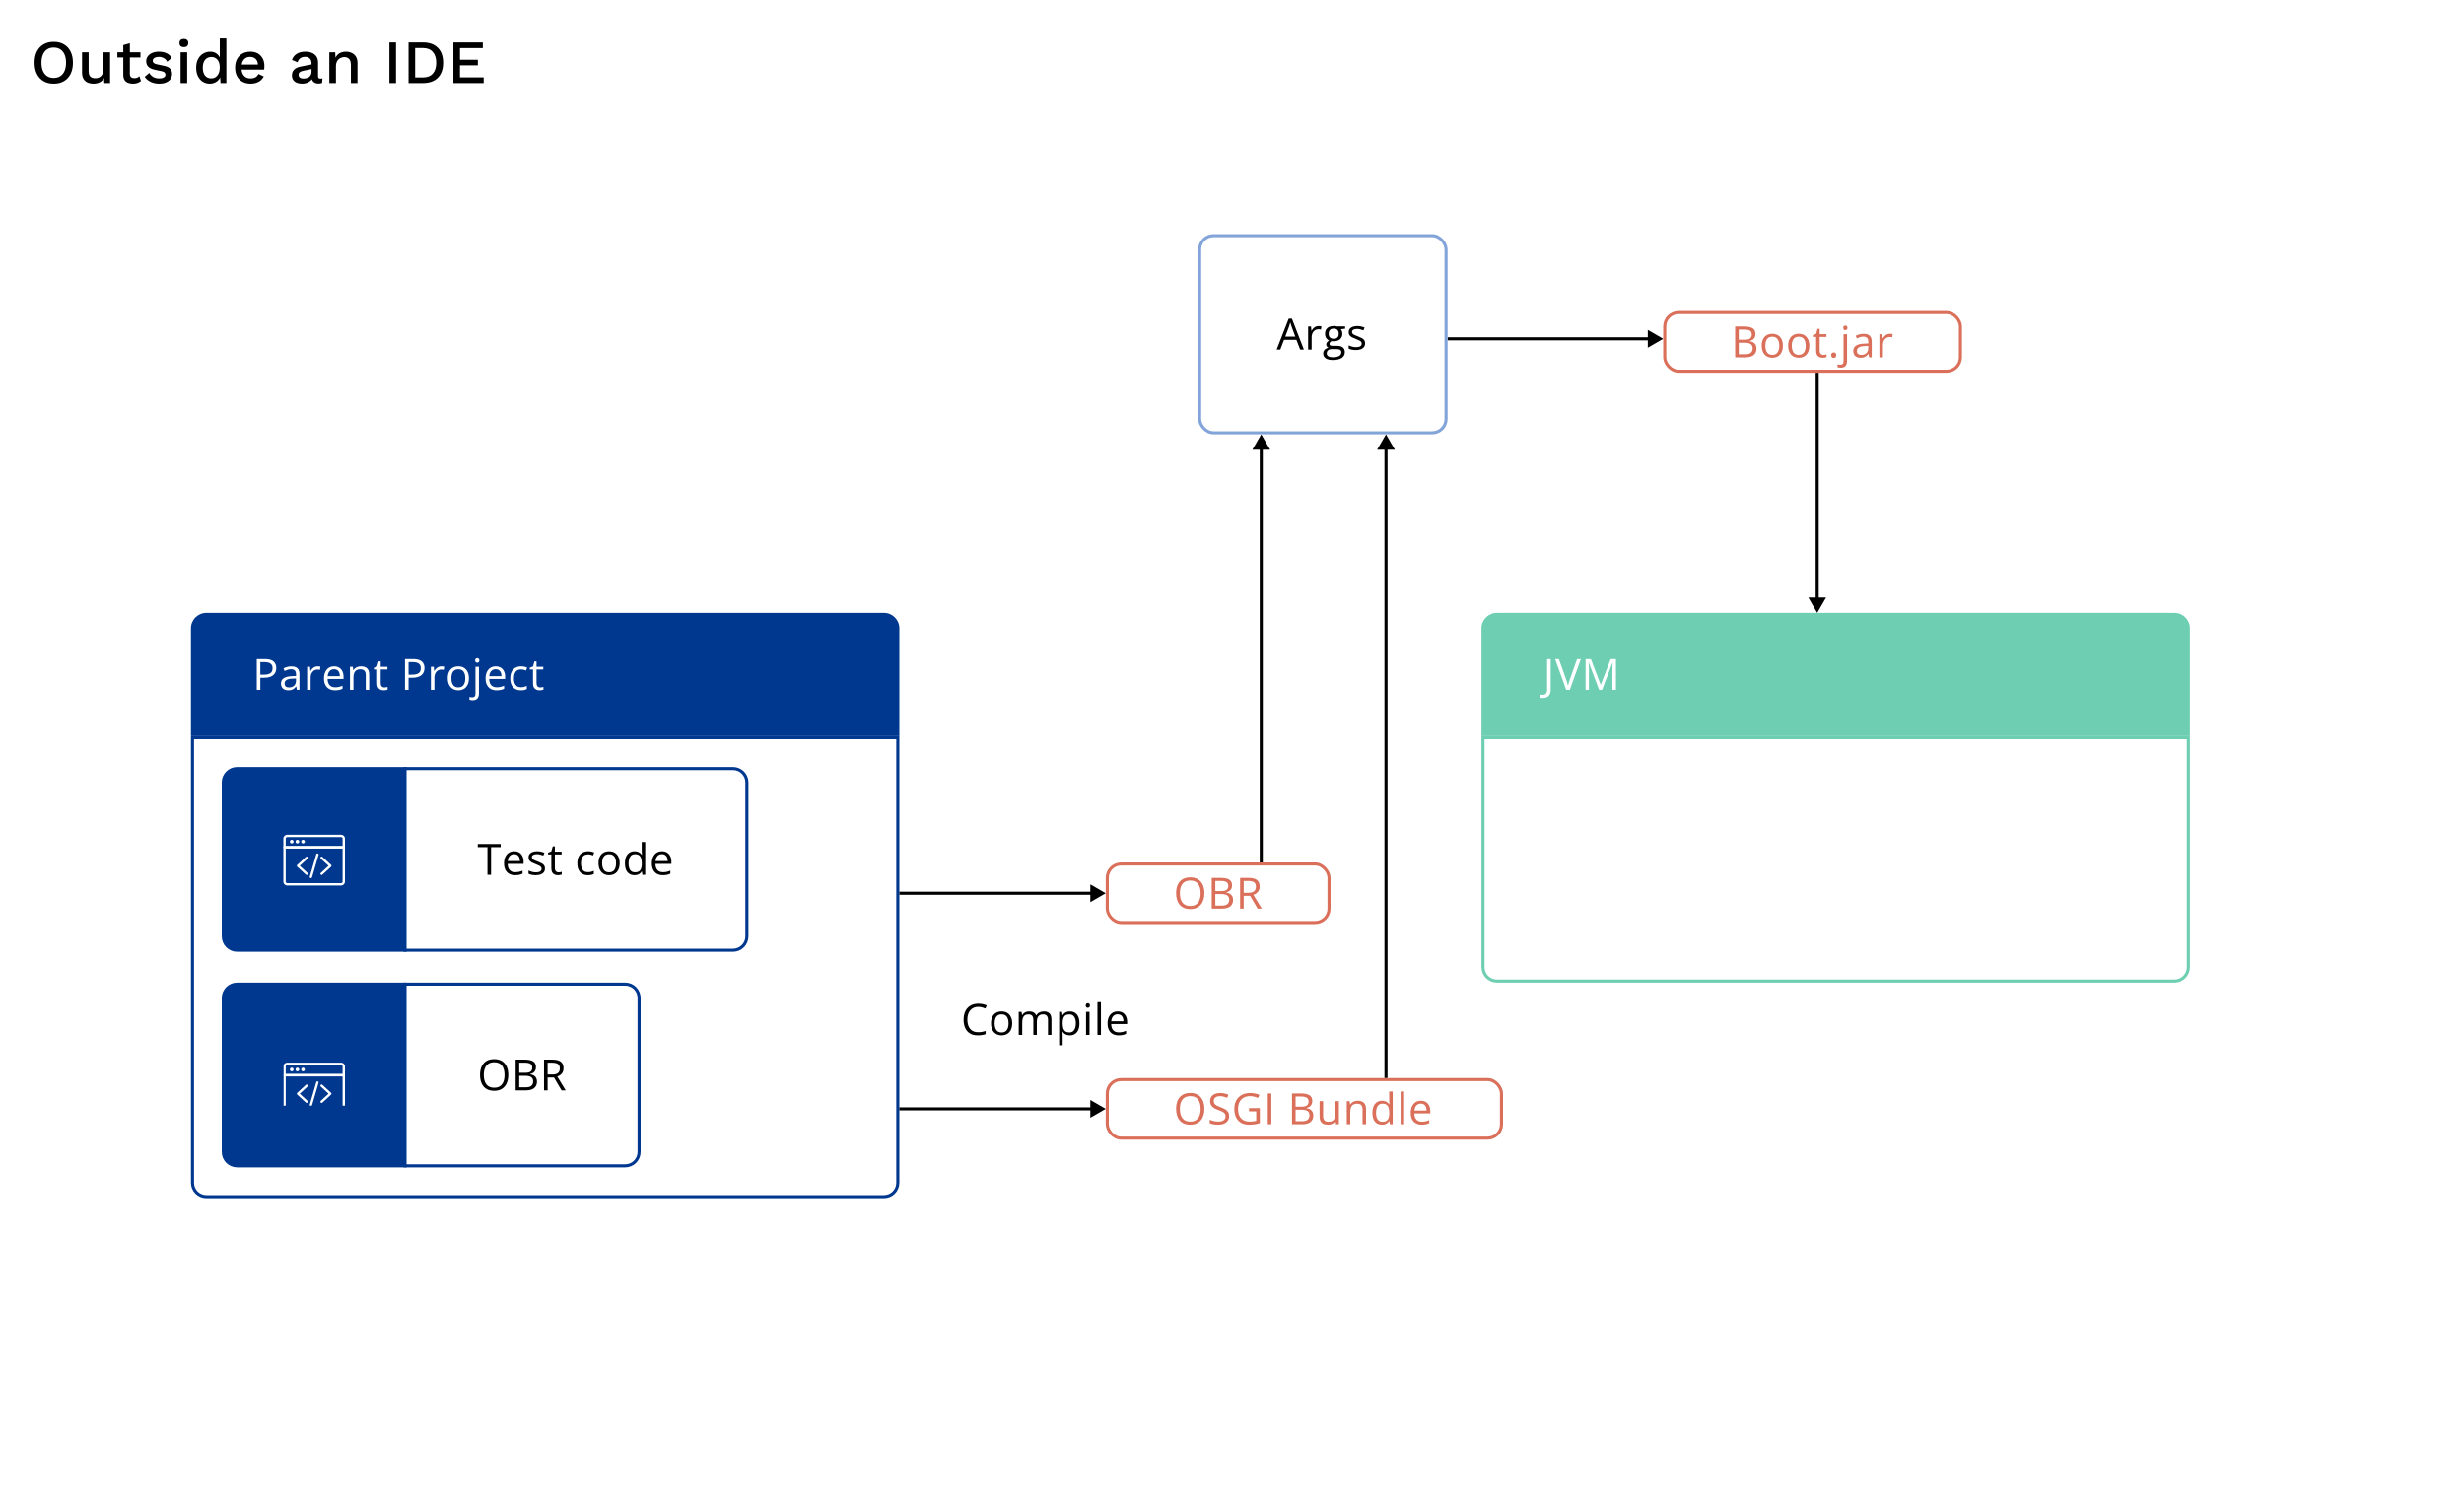 <svg width="800" height="491" viewBox="0 0 800 491" fill="none" xmlns="http://www.w3.org/2000/svg">
<rect width="800" height="491" fill="white"/>
<path d="M62 204C62 201.239 64.239 199 67 199H287C289.761 199 292 201.239 292 204V239H62V204Z" fill="#00378F"/>
<path d="M85.978 214.006C87.268 214.006 88.209 214.259 88.802 214.765C89.399 215.266 89.697 215.986 89.697 216.925C89.697 217.349 89.627 217.752 89.485 218.135C89.349 218.513 89.125 218.848 88.815 219.14C88.505 219.427 88.098 219.655 87.592 219.823C87.091 219.987 86.475 220.069 85.746 220.069H84.529V224H83.367V214.006H85.978ZM85.869 214.997H84.529V219.071H85.616C86.254 219.071 86.785 219.003 87.209 218.866C87.637 218.729 87.959 218.508 88.173 218.203C88.387 217.893 88.494 217.483 88.494 216.973C88.494 216.307 88.282 215.813 87.858 215.489C87.435 215.161 86.772 214.997 85.869 214.997ZM94.581 216.385C95.474 216.385 96.137 216.585 96.57 216.986C97.003 217.387 97.22 218.028 97.22 218.907V224H96.392L96.174 222.893H96.119C95.909 223.166 95.691 223.396 95.463 223.583C95.235 223.765 94.971 223.904 94.67 224C94.374 224.091 94.009 224.137 93.576 224.137C93.12 224.137 92.715 224.057 92.359 223.897C92.008 223.738 91.73 223.496 91.525 223.173C91.325 222.849 91.225 222.439 91.225 221.942C91.225 221.195 91.521 220.621 92.113 220.22C92.706 219.819 93.608 219.6 94.82 219.563L96.112 219.509V219.051C96.112 218.404 95.973 217.95 95.695 217.69C95.417 217.431 95.025 217.301 94.519 217.301C94.127 217.301 93.754 217.358 93.398 217.472C93.043 217.586 92.706 217.72 92.387 217.875L92.038 217.014C92.375 216.84 92.763 216.692 93.2 216.569C93.638 216.446 94.098 216.385 94.581 216.385ZM96.099 220.309L94.957 220.356C94.023 220.393 93.364 220.546 92.981 220.814C92.599 221.083 92.407 221.464 92.407 221.956C92.407 222.384 92.537 222.701 92.797 222.906C93.056 223.111 93.401 223.214 93.829 223.214C94.494 223.214 95.039 223.029 95.463 222.66C95.887 222.291 96.099 221.737 96.099 220.999V220.309ZM103.122 216.371C103.272 216.371 103.429 216.38 103.593 216.398C103.757 216.412 103.903 216.433 104.031 216.46L103.887 217.513C103.764 217.481 103.628 217.456 103.477 217.438C103.327 217.419 103.186 217.41 103.053 217.41C102.753 217.41 102.468 217.472 102.199 217.595C101.935 217.713 101.702 217.886 101.502 218.114C101.301 218.338 101.144 218.609 101.03 218.928C100.916 219.242 100.859 219.593 100.859 219.98V224H99.718V216.508H100.661L100.784 217.889H100.832C100.987 217.611 101.174 217.358 101.392 217.13C101.611 216.897 101.864 216.713 102.151 216.576C102.443 216.439 102.766 216.371 103.122 216.371ZM108.491 216.371C109.129 216.371 109.676 216.512 110.131 216.795C110.587 217.077 110.936 217.474 111.177 217.984C111.419 218.49 111.54 219.083 111.54 219.762V220.466H106.365C106.378 221.345 106.597 222.015 107.021 222.476C107.445 222.936 108.042 223.166 108.812 223.166C109.286 223.166 109.705 223.123 110.07 223.036C110.434 222.95 110.813 222.822 111.205 222.653V223.651C110.826 223.82 110.45 223.943 110.077 224.021C109.708 224.098 109.27 224.137 108.764 224.137C108.044 224.137 107.415 223.991 106.877 223.699C106.344 223.403 105.93 222.97 105.633 222.4C105.337 221.831 105.189 221.133 105.189 220.309C105.189 219.502 105.323 218.805 105.592 218.217C105.866 217.624 106.249 217.169 106.741 216.85C107.237 216.531 107.821 216.371 108.491 216.371ZM108.477 217.301C107.871 217.301 107.388 217.499 107.028 217.896C106.668 218.292 106.454 218.846 106.385 219.557H110.35C110.346 219.11 110.275 218.718 110.138 218.381C110.006 218.039 109.803 217.775 109.53 217.588C109.256 217.396 108.905 217.301 108.477 217.301ZM117.175 216.371C118.064 216.371 118.736 216.59 119.192 217.027C119.647 217.46 119.875 218.158 119.875 219.119V224H118.754V219.194C118.754 218.57 118.611 218.103 118.324 217.793C118.041 217.483 117.606 217.328 117.018 217.328C116.189 217.328 115.605 217.563 115.268 218.032C114.931 218.502 114.762 219.183 114.762 220.076V224H113.627V216.508H114.543L114.714 217.588H114.776C114.935 217.324 115.138 217.103 115.384 216.925C115.63 216.743 115.906 216.606 116.211 216.515C116.517 216.419 116.838 216.371 117.175 216.371ZM124.793 223.207C124.98 223.207 125.171 223.191 125.367 223.159C125.563 223.127 125.723 223.089 125.846 223.043V223.925C125.714 223.984 125.529 224.034 125.292 224.075C125.06 224.116 124.832 224.137 124.609 224.137C124.212 224.137 123.852 224.068 123.529 223.932C123.205 223.79 122.945 223.553 122.749 223.221C122.558 222.888 122.462 222.428 122.462 221.84V217.396H121.396V216.843L122.469 216.398L122.92 214.771H123.604V216.508H125.798V217.396H123.604V221.806C123.604 222.275 123.711 222.626 123.925 222.858C124.144 223.091 124.433 223.207 124.793 223.207ZM134.102 214.006C135.392 214.006 136.333 214.259 136.926 214.765C137.523 215.266 137.821 215.986 137.821 216.925C137.821 217.349 137.751 217.752 137.609 218.135C137.473 218.513 137.249 218.848 136.939 219.14C136.629 219.427 136.222 219.655 135.716 219.823C135.214 219.987 134.599 220.069 133.87 220.069H132.653V224H131.491V214.006H134.102ZM133.993 214.997H132.653V219.071H133.74C134.378 219.071 134.909 219.003 135.333 218.866C135.761 218.729 136.083 218.508 136.297 218.203C136.511 217.893 136.618 217.483 136.618 216.973C136.618 216.307 136.406 215.813 135.982 215.489C135.558 215.161 134.895 214.997 133.993 214.997ZM143.306 216.371C143.457 216.371 143.614 216.38 143.778 216.398C143.942 216.412 144.088 216.433 144.216 216.46L144.072 217.513C143.949 217.481 143.812 217.456 143.662 217.438C143.511 217.419 143.37 217.41 143.238 217.41C142.937 217.41 142.652 217.472 142.384 217.595C142.119 217.713 141.887 217.886 141.686 218.114C141.486 218.338 141.329 218.609 141.215 218.928C141.101 219.242 141.044 219.593 141.044 219.98V224H139.902V216.508H140.845L140.968 217.889H141.016C141.171 217.611 141.358 217.358 141.577 217.13C141.796 216.897 142.049 216.713 142.336 216.576C142.627 216.439 142.951 216.371 143.306 216.371ZM152.251 220.24C152.251 220.855 152.171 221.405 152.011 221.888C151.852 222.371 151.622 222.779 151.321 223.111C151.02 223.444 150.655 223.699 150.227 223.877C149.803 224.05 149.322 224.137 148.785 224.137C148.283 224.137 147.823 224.05 147.404 223.877C146.989 223.699 146.629 223.444 146.324 223.111C146.023 222.779 145.788 222.371 145.62 221.888C145.456 221.405 145.374 220.855 145.374 220.24C145.374 219.42 145.513 218.723 145.791 218.148C146.069 217.57 146.465 217.13 146.98 216.829C147.5 216.524 148.117 216.371 148.833 216.371C149.516 216.371 150.113 216.524 150.624 216.829C151.139 217.134 151.537 217.576 151.82 218.155C152.107 218.729 152.251 219.424 152.251 220.24ZM146.549 220.24C146.549 220.842 146.629 221.364 146.789 221.806C146.948 222.248 147.194 222.59 147.527 222.831C147.86 223.073 148.288 223.193 148.812 223.193C149.332 223.193 149.758 223.073 150.09 222.831C150.428 222.59 150.676 222.248 150.836 221.806C150.995 221.364 151.075 220.842 151.075 220.24C151.075 219.643 150.995 219.128 150.836 218.695C150.676 218.258 150.43 217.921 150.097 217.684C149.765 217.447 149.334 217.328 148.805 217.328C148.026 217.328 147.454 217.586 147.089 218.101C146.729 218.616 146.549 219.329 146.549 220.24ZM153.47 227.363C153.238 227.363 153.035 227.345 152.862 227.309C152.689 227.277 152.538 227.238 152.411 227.192V226.27C152.552 226.315 152.695 226.349 152.841 226.372C152.987 226.399 153.151 226.413 153.333 226.413C153.643 226.413 153.894 226.326 154.085 226.153C154.277 225.98 154.372 225.666 154.372 225.21V216.508H155.507V225.183C155.507 225.638 155.434 226.028 155.288 226.352C155.143 226.68 154.919 226.93 154.619 227.104C154.318 227.277 153.935 227.363 153.47 227.363ZM154.27 214.45C154.27 214.195 154.334 214.008 154.461 213.89C154.593 213.767 154.758 213.705 154.954 213.705C155.14 213.705 155.3 213.767 155.432 213.89C155.569 214.008 155.637 214.195 155.637 214.45C155.637 214.701 155.569 214.888 155.432 215.011C155.3 215.134 155.14 215.195 154.954 215.195C154.758 215.195 154.593 215.134 154.461 215.011C154.334 214.888 154.27 214.701 154.27 214.45ZM160.958 216.371C161.596 216.371 162.143 216.512 162.599 216.795C163.055 217.077 163.403 217.474 163.645 217.984C163.886 218.49 164.007 219.083 164.007 219.762V220.466H158.832C158.846 221.345 159.065 222.015 159.489 222.476C159.912 222.936 160.509 223.166 161.28 223.166C161.753 223.166 162.173 223.123 162.537 223.036C162.902 222.95 163.28 222.822 163.672 222.653V223.651C163.294 223.82 162.918 223.943 162.544 224.021C162.175 224.098 161.738 224.137 161.232 224.137C160.512 224.137 159.883 223.991 159.345 223.699C158.812 223.403 158.397 222.97 158.101 222.4C157.805 221.831 157.656 221.133 157.656 220.309C157.656 219.502 157.791 218.805 158.06 218.217C158.333 217.624 158.716 217.169 159.208 216.85C159.705 216.531 160.288 216.371 160.958 216.371ZM160.945 217.301C160.338 217.301 159.855 217.499 159.495 217.896C159.135 218.292 158.921 218.846 158.853 219.557H162.818C162.813 219.11 162.742 218.718 162.606 218.381C162.474 218.039 162.271 217.775 161.997 217.588C161.724 217.396 161.373 217.301 160.945 217.301ZM169.096 224.137C168.421 224.137 167.827 223.998 167.312 223.72C166.797 223.442 166.396 223.018 166.108 222.448C165.821 221.879 165.678 221.161 165.678 220.295C165.678 219.388 165.828 218.647 166.129 218.073C166.434 217.494 166.854 217.066 167.387 216.788C167.92 216.51 168.526 216.371 169.205 216.371C169.579 216.371 169.939 216.41 170.285 216.487C170.636 216.56 170.923 216.654 171.147 216.768L170.805 217.718C170.577 217.627 170.313 217.545 170.012 217.472C169.716 217.399 169.438 217.362 169.178 217.362C168.658 217.362 168.225 217.474 167.879 217.697C167.537 217.921 167.28 218.249 167.107 218.682C166.938 219.115 166.854 219.648 166.854 220.281C166.854 220.887 166.936 221.405 167.1 221.833C167.268 222.261 167.517 222.59 167.845 222.817C168.177 223.041 168.592 223.152 169.089 223.152C169.485 223.152 169.843 223.111 170.162 223.029C170.481 222.943 170.771 222.842 171.03 222.729V223.74C170.78 223.868 170.499 223.966 170.19 224.034C169.884 224.103 169.52 224.137 169.096 224.137ZM175.388 223.207C175.574 223.207 175.766 223.191 175.962 223.159C176.158 223.127 176.317 223.089 176.44 223.043V223.925C176.308 223.984 176.124 224.034 175.887 224.075C175.654 224.116 175.426 224.137 175.203 224.137C174.807 224.137 174.447 224.068 174.123 223.932C173.799 223.79 173.54 223.553 173.344 223.221C173.152 222.888 173.057 222.428 173.057 221.84V217.396H171.99V216.843L173.063 216.398L173.515 214.771H174.198V216.508H176.393V217.396H174.198V221.806C174.198 222.275 174.305 222.626 174.519 222.858C174.738 223.091 175.028 223.207 175.388 223.207Z" fill="white"/>
<path d="M62.5 239.5H291.5V384C291.5 386.485 289.485 388.5 287 388.5H67C64.515 388.5 62.5 386.485 62.5 384V239.5Z" fill="white"/>
<path d="M72.5 254C72.5 251.515 74.515 249.5 77 249.5H131.5V308.5H77C74.515 308.5 72.5 306.485 72.5 304V254Z" fill="#00378F" stroke="#00378F"/>
<path d="M131.5 249.5H238C240.485 249.5 242.5 251.515 242.5 254V304C242.5 306.485 240.485 308.5 238 308.5H131.5V249.5Z" fill="white"/>
<path d="M159.437 284H158.268V275.031H155.123V274.006H162.567V275.031H159.437V284ZM166.952 276.371C167.59 276.371 168.137 276.512 168.593 276.795C169.048 277.077 169.397 277.474 169.639 277.984C169.88 278.49 170.001 279.083 170.001 279.762V280.466H164.826C164.84 281.345 165.058 282.015 165.482 282.476C165.906 282.936 166.503 283.166 167.273 283.166C167.747 283.166 168.167 283.123 168.531 283.036C168.896 282.95 169.274 282.822 169.666 282.653V283.651C169.288 283.82 168.912 283.943 168.538 284.021C168.169 284.098 167.731 284.137 167.225 284.137C166.505 284.137 165.876 283.991 165.339 283.699C164.806 283.403 164.391 282.97 164.095 282.4C163.798 281.831 163.65 281.133 163.65 280.309C163.65 279.502 163.785 278.805 164.054 278.217C164.327 277.624 164.71 277.169 165.202 276.85C165.699 276.531 166.282 276.371 166.952 276.371ZM166.938 277.301C166.332 277.301 165.849 277.499 165.489 277.896C165.129 278.292 164.915 278.846 164.847 279.557H168.811C168.807 279.11 168.736 278.718 168.599 278.381C168.467 278.039 168.264 277.775 167.991 277.588C167.718 277.396 167.367 277.301 166.938 277.301ZM176.935 281.949C176.935 282.428 176.814 282.831 176.573 283.159C176.336 283.483 175.994 283.727 175.548 283.891C175.105 284.055 174.577 284.137 173.962 284.137C173.438 284.137 172.984 284.096 172.601 284.014C172.218 283.932 171.883 283.815 171.596 283.665V282.619C171.902 282.77 172.266 282.906 172.69 283.029C173.114 283.152 173.547 283.214 173.989 283.214C174.636 283.214 175.105 283.109 175.397 282.899C175.689 282.69 175.835 282.405 175.835 282.045C175.835 281.84 175.775 281.66 175.657 281.505C175.543 281.345 175.349 281.193 175.076 281.047C174.802 280.896 174.424 280.732 173.941 280.555C173.463 280.372 173.048 280.192 172.697 280.015C172.351 279.832 172.082 279.611 171.89 279.352C171.703 279.092 171.61 278.755 171.61 278.34C171.61 277.706 171.865 277.221 172.376 276.884C172.891 276.542 173.565 276.371 174.399 276.371C174.85 276.371 175.272 276.417 175.664 276.508C176.06 276.594 176.429 276.713 176.771 276.863L176.388 277.772C176.078 277.64 175.748 277.529 175.397 277.438C175.046 277.346 174.688 277.301 174.324 277.301C173.8 277.301 173.396 277.387 173.114 277.561C172.836 277.734 172.697 277.971 172.697 278.271C172.697 278.504 172.761 278.695 172.888 278.846C173.021 278.996 173.23 279.137 173.517 279.27C173.804 279.402 174.183 279.557 174.652 279.734C175.121 279.908 175.527 280.088 175.869 280.274C176.211 280.457 176.473 280.68 176.655 280.944C176.842 281.204 176.935 281.539 176.935 281.949ZM181.34 283.207C181.527 283.207 181.719 283.191 181.915 283.159C182.111 283.127 182.27 283.089 182.393 283.043V283.925C182.261 283.984 182.076 284.034 181.839 284.075C181.607 284.116 181.379 284.137 181.156 284.137C180.759 284.137 180.399 284.068 180.076 283.932C179.752 283.79 179.492 283.553 179.296 283.221C179.105 282.888 179.009 282.428 179.009 281.84V277.396H177.943V276.843L179.016 276.398L179.467 274.771H180.151V276.508H182.345V277.396H180.151V281.806C180.151 282.275 180.258 282.626 180.472 282.858C180.691 283.091 180.98 283.207 181.34 283.207ZM190.868 284.137C190.194 284.137 189.599 283.998 189.084 283.72C188.569 283.442 188.168 283.018 187.881 282.448C187.594 281.879 187.45 281.161 187.45 280.295C187.45 279.388 187.601 278.647 187.902 278.073C188.207 277.494 188.626 277.066 189.159 276.788C189.693 276.51 190.299 276.371 190.978 276.371C191.351 276.371 191.711 276.41 192.058 276.487C192.409 276.56 192.696 276.654 192.919 276.768L192.577 277.718C192.349 277.627 192.085 277.545 191.784 277.472C191.488 277.399 191.21 277.362 190.95 277.362C190.431 277.362 189.998 277.474 189.652 277.697C189.31 277.921 189.052 278.249 188.879 278.682C188.71 279.115 188.626 279.648 188.626 280.281C188.626 280.887 188.708 281.405 188.872 281.833C189.041 282.261 189.289 282.59 189.617 282.817C189.95 283.041 190.365 283.152 190.862 283.152C191.258 283.152 191.616 283.111 191.935 283.029C192.254 282.943 192.543 282.842 192.803 282.729V283.74C192.552 283.868 192.272 283.966 191.962 284.034C191.657 284.103 191.292 284.137 190.868 284.137ZM201.2 280.24C201.2 280.855 201.12 281.405 200.961 281.888C200.801 282.371 200.571 282.779 200.271 283.111C199.97 283.444 199.605 283.699 199.177 283.877C198.753 284.05 198.272 284.137 197.734 284.137C197.233 284.137 196.773 284.05 196.354 283.877C195.939 283.699 195.579 283.444 195.273 283.111C194.973 282.779 194.738 282.371 194.569 281.888C194.405 281.405 194.323 280.855 194.323 280.24C194.323 279.42 194.462 278.723 194.74 278.148C195.018 277.57 195.415 277.13 195.93 276.829C196.449 276.524 197.067 276.371 197.782 276.371C198.466 276.371 199.063 276.524 199.573 276.829C200.088 277.134 200.487 277.576 200.77 278.155C201.057 278.729 201.2 279.424 201.2 280.24ZM195.499 280.24C195.499 280.842 195.579 281.364 195.738 281.806C195.898 282.248 196.144 282.59 196.477 282.831C196.809 283.073 197.238 283.193 197.762 283.193C198.281 283.193 198.707 283.073 199.04 282.831C199.377 282.59 199.626 282.248 199.785 281.806C199.945 281.364 200.024 280.842 200.024 280.24C200.024 279.643 199.945 279.128 199.785 278.695C199.626 278.258 199.38 277.921 199.047 277.684C198.714 277.447 198.284 277.328 197.755 277.328C196.976 277.328 196.404 277.586 196.039 278.101C195.679 278.616 195.499 279.329 195.499 280.24ZM205.988 284.137C205.04 284.137 204.288 283.813 203.732 283.166C203.181 282.519 202.905 281.557 202.905 280.281C202.905 278.992 203.188 278.019 203.753 277.362C204.318 276.701 205.07 276.371 206.009 276.371C206.405 276.371 206.752 276.424 207.048 276.528C207.344 276.633 207.599 276.774 207.813 276.952C208.028 277.125 208.208 277.324 208.353 277.547H208.435C208.417 277.406 208.399 277.212 208.381 276.966C208.363 276.72 208.353 276.519 208.353 276.364V273.363H209.488V284H208.572L208.401 282.934H208.353C208.212 283.157 208.032 283.36 207.813 283.542C207.599 283.724 207.342 283.87 207.041 283.979C206.745 284.084 206.394 284.137 205.988 284.137ZM206.166 283.193C206.968 283.193 207.535 282.965 207.868 282.51C208.201 282.054 208.367 281.377 208.367 280.479V280.274C208.367 279.322 208.208 278.59 207.889 278.08C207.574 277.57 207 277.314 206.166 277.314C205.469 277.314 204.947 277.583 204.6 278.121C204.254 278.654 204.081 279.383 204.081 280.309C204.081 281.229 204.252 281.94 204.594 282.441C204.94 282.943 205.464 283.193 206.166 283.193ZM214.939 276.371C215.577 276.371 216.124 276.512 216.58 276.795C217.036 277.077 217.384 277.474 217.626 277.984C217.867 278.49 217.988 279.083 217.988 279.762V280.466H212.813C212.827 281.345 213.046 282.015 213.469 282.476C213.893 282.936 214.49 283.166 215.26 283.166C215.734 283.166 216.154 283.123 216.518 283.036C216.883 282.95 217.261 282.822 217.653 282.653V283.651C217.275 283.82 216.899 283.943 216.525 284.021C216.156 284.098 215.718 284.137 215.213 284.137C214.493 284.137 213.864 283.991 213.326 283.699C212.793 283.403 212.378 282.97 212.082 282.4C211.786 281.831 211.637 281.133 211.637 280.309C211.637 279.502 211.772 278.805 212.041 278.217C212.314 277.624 212.697 277.169 213.189 276.85C213.686 276.531 214.269 276.371 214.939 276.371ZM214.926 277.301C214.319 277.301 213.836 277.499 213.476 277.896C213.116 278.292 212.902 278.846 212.834 279.557H216.799C216.794 279.11 216.723 278.718 216.587 278.381C216.454 278.039 216.252 277.775 215.978 277.588C215.705 277.396 215.354 277.301 214.926 277.301Z" fill="black"/>
<path d="M131.5 249.5H238C240.485 249.5 242.5 251.515 242.5 254V304C242.5 306.485 240.485 308.5 238 308.5H131.5V249.5Z" stroke="#00378F"/>
<path d="M110.756 287.482H93.244C92.558 287.482 92 286.924 92 286.238V275.074C92 274.971 92.041 274.874 92.113 274.802C92.185 274.73 92.282 274.689 92.384 274.689H111.614C111.826 274.689 111.998 274.861 111.998 275.074V286.238C111.998 286.924 111.44 287.482 110.755 287.482H110.756ZM92.769 275.458V286.238C92.769 286.5 92.982 286.712 93.244 286.712H110.756C111.017 286.712 111.23 286.5 111.23 286.238V275.459H92.769L92.769 275.458Z" fill="white"/>
<path d="M111.615 275.459H92.385C92.173 275.459 92.001 275.287 92.001 275.074V272.244C92.001 271.558 92.559 271 93.245 271H110.757C111.442 271 112 271.558 112 272.244V275.075C112 275.177 111.959 275.274 111.887 275.347C111.815 275.419 111.718 275.46 111.616 275.46L111.615 275.459ZM92.77 274.69H111.231V272.244C111.231 271.982 111.018 271.769 110.757 271.769H93.245C92.983 271.769 92.77 271.982 92.77 272.244V274.69H92.77Z" fill="white"/>
<path d="M97.784 273.229C97.784 273.56 98.052 273.828 98.383 273.828C98.713 273.828 98.982 273.559 98.982 273.229C98.982 272.899 98.713 272.63 98.383 272.63C98.052 272.63 97.784 272.899 97.784 273.229Z" fill="white"/>
<path d="M95.954 273.229C95.954 273.56 96.223 273.828 96.553 273.828C96.883 273.828 97.152 273.559 97.152 273.229C97.152 272.899 96.883 272.63 96.553 272.63C96.223 272.63 95.954 272.899 95.954 273.229Z" fill="white"/>
<path d="M94.125 273.229C94.125 273.56 94.394 273.828 94.724 273.828C95.054 273.828 95.323 273.559 95.323 273.229C95.323 272.899 95.054 272.63 94.724 272.63C94.394 272.63 94.125 272.899 94.125 273.229Z" fill="white"/>
<path d="M100.941 285.109C100.905 285.109 100.869 285.104 100.833 285.093C100.629 285.034 100.512 284.821 100.572 284.616L102.69 277.339C102.749 277.135 102.963 277.017 103.167 277.077C103.371 277.136 103.487 277.349 103.428 277.553L101.31 284.831C101.261 284.999 101.107 285.108 100.941 285.108V285.109Z" fill="white"/>
<path d="M104.414 284.072C104.31 284.072 104.207 284.03 104.131 283.947C103.987 283.791 103.997 283.547 104.154 283.404L106.674 281.086L104.154 278.768C103.997 278.624 103.987 278.381 104.131 278.224C104.274 278.068 104.517 278.057 104.674 278.201L107.503 280.802C107.582 280.875 107.627 280.978 107.627 281.086C107.627 281.193 107.582 281.296 107.503 281.369L104.674 283.971C104.6 284.039 104.507 284.072 104.414 284.072V284.072Z" fill="white"/>
<path d="M99.585 284.072C99.492 284.072 99.399 284.038 99.325 283.97L96.496 281.368C96.417 281.295 96.373 281.193 96.373 281.085C96.373 280.977 96.417 280.874 96.496 280.802L99.325 278.201C99.482 278.056 99.725 278.067 99.868 278.223C100.012 278.38 100.002 278.623 99.846 278.767L97.325 281.085L99.846 283.403C100.002 283.547 100.012 283.791 99.868 283.946C99.792 284.029 99.689 284.071 99.585 284.071V284.072Z" fill="white"/>
<path d="M72.5 324C72.5 321.515 74.515 319.5 77 319.5H131.5V378.5H77C74.515 378.5 72.5 376.485 72.5 374V324Z" fill="#00378F" stroke="#00378F"/>
<path d="M131.5 319.5H203C205.485 319.5 207.5 321.515 207.5 324V374C207.5 376.485 205.485 378.5 203 378.5H131.5V319.5Z" fill="white"/>
<path d="M165.035 348.989C165.035 349.759 164.937 350.461 164.741 351.095C164.545 351.724 164.254 352.266 163.866 352.722C163.483 353.173 163.007 353.521 162.438 353.768C161.868 354.014 161.207 354.137 160.455 354.137C159.68 354.137 159.004 354.014 158.425 353.768C157.851 353.521 157.372 353.171 156.989 352.715C156.611 352.259 156.326 351.715 156.135 351.081C155.948 350.448 155.854 349.746 155.854 348.976C155.854 347.955 156.023 347.059 156.36 346.289C156.698 345.519 157.208 344.92 157.892 344.491C158.58 344.063 159.441 343.849 160.476 343.849C161.465 343.849 162.296 344.061 162.971 344.484C163.65 344.908 164.162 345.505 164.509 346.275C164.86 347.041 165.035 347.946 165.035 348.989ZM157.078 348.989C157.078 349.837 157.199 350.571 157.44 351.19C157.682 351.81 158.051 352.289 158.548 352.626C159.049 352.963 159.685 353.132 160.455 353.132C161.23 353.132 161.863 352.963 162.355 352.626C162.852 352.289 163.219 351.81 163.456 351.19C163.693 350.571 163.812 349.837 163.812 348.989C163.812 347.7 163.54 346.692 162.998 345.968C162.46 345.239 161.619 344.874 160.476 344.874C159.701 344.874 159.063 345.04 158.562 345.373C158.06 345.706 157.687 346.18 157.44 346.795C157.199 347.406 157.078 348.137 157.078 348.989ZM167.424 344.006H170.254C171.502 344.006 172.441 344.193 173.07 344.566C173.699 344.94 174.014 345.576 174.014 346.474C174.014 346.861 173.938 347.21 173.788 347.52C173.642 347.825 173.428 348.078 173.145 348.278C172.863 348.479 172.514 348.618 172.099 348.695V348.764C172.537 348.832 172.924 348.957 173.262 349.14C173.599 349.322 173.863 349.577 174.055 349.905C174.246 350.233 174.342 350.65 174.342 351.156C174.342 351.771 174.198 352.291 173.911 352.715C173.628 353.139 173.227 353.46 172.708 353.679C172.188 353.893 171.573 354 170.862 354H167.424V344.006ZM168.586 348.292H170.5C171.37 348.292 171.972 348.148 172.305 347.861C172.642 347.574 172.81 347.155 172.81 346.604C172.81 346.034 172.61 345.624 172.209 345.373C171.812 345.122 171.179 344.997 170.308 344.997H168.586V348.292ZM168.586 349.27V353.009H170.664C171.553 353.009 172.181 352.836 172.551 352.489C172.92 352.138 173.104 351.667 173.104 351.074C173.104 350.696 173.02 350.372 172.851 350.104C172.687 349.835 172.418 349.63 172.045 349.488C171.676 349.342 171.181 349.27 170.561 349.27H168.586ZM179.335 344.006C180.155 344.006 180.832 344.108 181.365 344.313C181.903 344.514 182.304 344.822 182.568 345.236C182.832 345.651 182.965 346.18 182.965 346.822C182.965 347.351 182.869 347.793 182.677 348.148C182.486 348.499 182.235 348.784 181.925 349.003C181.616 349.222 181.285 349.39 180.934 349.509L183.675 354H182.322L179.875 349.83H177.797V354H176.634V344.006H179.335ZM179.266 345.011H177.797V348.846H179.382C180.198 348.846 180.798 348.679 181.18 348.347C181.568 348.014 181.761 347.524 181.761 346.877C181.761 346.198 181.556 345.717 181.146 345.435C180.741 345.152 180.114 345.011 179.266 345.011Z" fill="black"/>
<path d="M131.5 319.5H203C205.485 319.5 207.5 321.515 207.5 324V374C207.5 376.485 205.485 378.5 203 378.5H131.5V319.5Z" stroke="#00378F"/>
<g clip-path="url(#clip0_161_688)">
<g filter="url(#filter0_d_161_688)">
<path d="M110.756 357.482H93.244C92.558 357.482 92 356.924 92 356.238V345.074C92 344.971 92.041 344.874 92.113 344.802C92.185 344.73 92.282 344.689 92.384 344.689H111.614C111.826 344.689 111.998 344.861 111.998 345.074V356.238C111.998 356.924 111.44 357.482 110.755 357.482H110.756ZM92.769 345.458V356.238C92.769 356.5 92.982 356.712 93.244 356.712H110.756C111.017 356.712 111.23 356.5 111.23 356.238V345.459H92.769L92.769 345.458Z" fill="white"/>
<path d="M111.615 345.459H92.385C92.173 345.459 92.001 345.287 92.001 345.074V342.244C92.001 341.558 92.559 341 93.245 341H110.757C111.442 341 112 341.558 112 342.244V345.075C112 345.177 111.959 345.274 111.887 345.347C111.815 345.419 111.718 345.46 111.616 345.46L111.615 345.459ZM92.77 344.69H111.231V342.244C111.231 341.982 111.018 341.769 110.757 341.769H93.245C92.983 341.769 92.77 341.982 92.77 342.244V344.69H92.77Z" fill="white"/>
<path d="M97.784 343.229C97.784 343.56 98.052 343.828 98.383 343.828C98.713 343.828 98.982 343.559 98.982 343.229C98.982 342.899 98.713 342.63 98.383 342.63C98.052 342.63 97.784 342.899 97.784 343.229Z" fill="white"/>
<path d="M95.954 343.229C95.954 343.56 96.223 343.828 96.553 343.828C96.883 343.828 97.152 343.559 97.152 343.229C97.152 342.899 96.883 342.63 96.553 342.63C96.223 342.63 95.954 342.899 95.954 343.229Z" fill="white"/>
<path d="M94.125 343.229C94.125 343.56 94.394 343.828 94.724 343.828C95.054 343.828 95.323 343.559 95.323 343.229C95.323 342.899 95.054 342.63 94.724 342.63C94.394 342.63 94.125 342.899 94.125 343.229Z" fill="white"/>
<path d="M100.941 355.109C100.905 355.109 100.869 355.104 100.833 355.093C100.629 355.034 100.512 354.821 100.572 354.616L102.69 347.339C102.749 347.135 102.963 347.017 103.167 347.077C103.371 347.136 103.487 347.349 103.428 347.553L101.31 354.831C101.261 354.999 101.107 355.108 100.941 355.108V355.109Z" fill="white"/>
<path d="M104.414 354.072C104.31 354.072 104.207 354.03 104.131 353.947C103.987 353.791 103.997 353.547 104.154 353.404L106.674 351.086L104.154 348.768C103.997 348.624 103.987 348.381 104.131 348.224C104.274 348.068 104.517 348.057 104.674 348.201L107.503 350.802C107.582 350.875 107.627 350.978 107.627 351.086C107.627 351.193 107.582 351.296 107.503 351.369L104.674 353.971C104.6 354.039 104.507 354.072 104.414 354.072V354.072Z" fill="white"/>
<path d="M99.585 354.072C99.492 354.072 99.399 354.038 99.325 353.97L96.496 351.368C96.417 351.295 96.373 351.193 96.373 351.085C96.373 350.977 96.417 350.874 96.496 350.802L99.325 348.201C99.482 348.056 99.725 348.067 99.868 348.223C100.012 348.38 100.002 348.623 99.846 348.767L97.325 351.085L99.846 353.403C100.002 353.547 100.012 353.791 99.868 353.946C99.792 354.029 99.689 354.071 99.585 354.071V354.072Z" fill="white"/>
</g>
</g>
<path d="M62.5 239.5H291.5V384C291.5 386.485 289.485 388.5 287 388.5H67C64.515 388.5 62.5 386.485 62.5 384V239.5Z" stroke="#00378F"/>
<path d="M481 204C481 201.239 483.239 199 486 199H706C708.761 199 711 201.239 711 204V239H481V204Z" fill="#6ECEB2"/>
<path d="M500.925 226.632C500.697 226.632 500.496 226.616 500.323 226.584C500.15 226.552 500.002 226.509 499.879 226.454V225.463C500.025 225.508 500.182 225.543 500.351 225.565C500.519 225.593 500.701 225.606 500.897 225.606C501.153 225.606 501.387 225.556 501.602 225.456C501.816 225.356 501.987 225.185 502.114 224.943C502.242 224.702 502.306 224.369 502.306 223.945V214.006H503.475V223.856C503.475 224.481 503.37 224.998 503.16 225.408C502.955 225.818 502.661 226.124 502.278 226.324C501.9 226.529 501.449 226.632 500.925 226.632ZM513.266 214.006L509.678 224H508.509L504.92 214.006H506.137L508.474 220.589C508.57 220.853 508.654 221.106 508.727 221.348C508.805 221.589 508.873 221.822 508.932 222.045C508.992 222.268 509.044 222.485 509.09 222.694C509.135 222.485 509.188 222.268 509.247 222.045C509.306 221.817 509.375 221.582 509.452 221.341C509.529 221.095 509.616 220.837 509.712 220.568L512.036 214.006H513.266ZM519.196 224L515.84 215.154H515.785C515.803 215.341 515.819 215.569 515.833 215.838C515.846 216.107 515.858 216.401 515.867 216.72C515.876 217.034 515.881 217.355 515.881 217.684V224H514.8V214.006H516.523L519.688 222.318H519.736L522.949 214.006H524.658V224H523.509V217.602C523.509 217.305 523.514 217.009 523.523 216.713C523.532 216.412 523.544 216.13 523.557 215.865C523.571 215.596 523.585 215.364 523.598 215.168H523.544L520.146 224H519.196Z" fill="white"/>
<path d="M481.5 239.5H710.5V314C710.5 316.485 708.485 318.5 706 318.5H486C483.515 318.5 481.5 316.485 481.5 314V239.5Z" fill="white"/>
<path d="M481.5 239.5H710.5V314C710.5 316.485 708.485 318.5 706 318.5H486C483.515 318.5 481.5 316.485 481.5 314V239.5Z" stroke="#6ECEB2"/>
<path d="M359 360L354 357.113L354 362.887L359 360ZM292 360.5L354.5 360.5L354.5 359.5L292 359.5L292 360.5Z" fill="black"/>
<path d="M317.64 326.888C317.088 326.888 316.591 326.983 316.149 327.175C315.712 327.362 315.338 327.635 315.028 327.995C314.723 328.351 314.488 328.781 314.324 329.287C314.16 329.793 314.078 330.363 314.078 330.996C314.078 331.835 314.208 332.564 314.468 333.184C314.732 333.799 315.124 334.275 315.644 334.612C316.168 334.95 316.822 335.118 317.605 335.118C318.052 335.118 318.471 335.082 318.863 335.009C319.26 334.931 319.645 334.836 320.019 334.722V335.733C319.654 335.87 319.271 335.97 318.87 336.034C318.469 336.103 317.993 336.137 317.441 336.137C316.425 336.137 315.575 335.927 314.892 335.508C314.213 335.084 313.702 334.487 313.36 333.717C313.023 332.947 312.854 332.037 312.854 330.989C312.854 330.233 312.959 329.542 313.169 328.918C313.383 328.289 313.693 327.747 314.099 327.291C314.509 326.835 315.01 326.484 315.603 326.238C316.2 325.988 316.883 325.862 317.653 325.862C318.159 325.862 318.647 325.912 319.116 326.013C319.586 326.113 320.009 326.257 320.388 326.443L319.923 327.428C319.604 327.282 319.253 327.157 318.87 327.052C318.492 326.942 318.082 326.888 317.64 326.888ZM328.635 332.24C328.635 332.855 328.555 333.405 328.395 333.888C328.236 334.371 328.006 334.779 327.705 335.111C327.404 335.444 327.04 335.699 326.611 335.877C326.187 336.05 325.707 336.137 325.169 336.137C324.667 336.137 324.207 336.05 323.788 335.877C323.373 335.699 323.013 335.444 322.708 335.111C322.407 334.779 322.172 334.371 322.004 333.888C321.84 333.405 321.758 332.855 321.758 332.24C321.758 331.42 321.897 330.723 322.175 330.148C322.453 329.57 322.849 329.13 323.364 328.829C323.884 328.524 324.501 328.371 325.217 328.371C325.9 328.371 326.497 328.524 327.008 328.829C327.523 329.134 327.921 329.576 328.204 330.155C328.491 330.729 328.635 331.424 328.635 332.24ZM322.933 332.24C322.933 332.842 323.013 333.364 323.173 333.806C323.332 334.248 323.578 334.59 323.911 334.831C324.244 335.073 324.672 335.193 325.196 335.193C325.716 335.193 326.142 335.073 326.474 334.831C326.812 334.59 327.06 334.248 327.22 333.806C327.379 333.364 327.459 332.842 327.459 332.24C327.459 331.643 327.379 331.128 327.22 330.695C327.06 330.258 326.814 329.921 326.481 329.684C326.149 329.447 325.718 329.328 325.189 329.328C324.41 329.328 323.838 329.586 323.473 330.101C323.113 330.616 322.933 331.329 322.933 332.24ZM338.891 328.371C339.716 328.371 340.338 328.588 340.757 329.021C341.177 329.449 341.386 330.139 341.386 331.092V336H340.265V331.146C340.265 330.54 340.133 330.087 339.869 329.786C339.609 329.481 339.222 329.328 338.707 329.328C337.982 329.328 337.456 329.538 337.128 329.957C336.799 330.376 336.635 330.994 336.635 331.81V336H335.507V331.146C335.507 330.741 335.448 330.404 335.33 330.135C335.216 329.866 335.043 329.665 334.81 329.533C334.582 329.396 334.293 329.328 333.942 329.328C333.445 329.328 333.047 329.431 332.746 329.636C332.445 329.841 332.226 330.146 332.09 330.552C331.957 330.953 331.891 331.447 331.891 332.035V336H330.757V328.508H331.673L331.843 329.567H331.905C332.055 329.308 332.244 329.089 332.472 328.911C332.7 328.733 332.955 328.599 333.238 328.508C333.521 328.417 333.821 328.371 334.14 328.371C334.71 328.371 335.186 328.478 335.569 328.692C335.956 328.902 336.237 329.223 336.41 329.656H336.471C336.717 329.223 337.055 328.902 337.483 328.692C337.911 328.478 338.381 328.371 338.891 328.371ZM347.398 328.371C348.332 328.371 349.077 328.692 349.633 329.335C350.189 329.978 350.467 330.944 350.467 332.233C350.467 333.086 350.34 333.801 350.084 334.38C349.829 334.959 349.469 335.396 349.004 335.692C348.544 335.989 348 336.137 347.371 336.137C346.974 336.137 346.626 336.084 346.325 335.979C346.024 335.875 345.766 335.733 345.552 335.556C345.338 335.378 345.16 335.184 345.019 334.975H344.937C344.951 335.152 344.967 335.367 344.985 335.617C345.008 335.868 345.019 336.087 345.019 336.273V339.35H343.877V328.508H344.814L344.964 329.615H345.019C345.165 329.387 345.343 329.18 345.552 328.993C345.762 328.802 346.017 328.651 346.318 328.542C346.623 328.428 346.983 328.371 347.398 328.371ZM347.2 329.328C346.68 329.328 346.261 329.428 345.942 329.629C345.627 329.829 345.397 330.13 345.251 330.531C345.106 330.928 345.028 331.427 345.019 332.028V332.247C345.019 332.881 345.087 333.416 345.224 333.854C345.365 334.291 345.596 334.624 345.915 334.852C346.238 335.079 346.671 335.193 347.213 335.193C347.678 335.193 348.066 335.068 348.376 334.817C348.685 334.567 348.916 334.218 349.066 333.771C349.221 333.32 349.298 332.803 349.298 332.22C349.298 331.336 349.125 330.634 348.779 330.114C348.437 329.59 347.911 329.328 347.2 329.328ZM353.744 328.508V336H352.61V328.508H353.744ZM353.191 325.705C353.378 325.705 353.537 325.767 353.669 325.89C353.806 326.008 353.874 326.195 353.874 326.45C353.874 326.701 353.806 326.888 353.669 327.011C353.537 327.134 353.378 327.195 353.191 327.195C352.995 327.195 352.831 327.134 352.699 327.011C352.571 326.888 352.507 326.701 352.507 326.45C352.507 326.195 352.571 326.008 352.699 325.89C352.831 325.767 352.995 325.705 353.191 325.705ZM357.452 336H356.311V325.363H357.452V336ZM362.897 328.371C363.535 328.371 364.081 328.512 364.537 328.795C364.993 329.077 365.342 329.474 365.583 329.984C365.825 330.49 365.945 331.083 365.945 331.762V332.466H360.771C360.784 333.345 361.003 334.015 361.427 334.476C361.851 334.936 362.448 335.166 363.218 335.166C363.692 335.166 364.111 335.123 364.476 335.036C364.84 334.95 365.218 334.822 365.61 334.653V335.651C365.232 335.82 364.856 335.943 364.482 336.021C364.113 336.098 363.676 336.137 363.17 336.137C362.45 336.137 361.821 335.991 361.283 335.699C360.75 335.403 360.335 334.97 360.039 334.4C359.743 333.831 359.595 333.133 359.595 332.309C359.595 331.502 359.729 330.805 359.998 330.217C360.272 329.624 360.654 329.169 361.147 328.85C361.643 328.531 362.227 328.371 362.897 328.371ZM362.883 329.301C362.277 329.301 361.794 329.499 361.434 329.896C361.074 330.292 360.859 330.846 360.791 331.557H364.756C364.751 331.11 364.681 330.718 364.544 330.381C364.412 330.039 364.209 329.775 363.936 329.588C363.662 329.396 363.311 329.301 362.883 329.301Z" fill="black"/>
<path d="M359 290L354 287.113V292.887L359 290ZM292 290.5H354.5V289.5H292V290.5Z" fill="black"/>
<path d="M540 110L535 107.113L535 112.887L540 110ZM470 110.5L535.5 110.5L535.5 109.5L470 109.5L470 110.5Z" fill="black"/>
<rect x="359.5" y="280.5" width="72" height="19" rx="4.5" fill="white"/>
<path d="M391.035 289.989C391.035 290.759 390.937 291.461 390.741 292.095C390.545 292.724 390.254 293.266 389.866 293.722C389.483 294.173 389.007 294.521 388.438 294.768C387.868 295.014 387.207 295.137 386.455 295.137C385.68 295.137 385.004 295.014 384.425 294.768C383.851 294.521 383.372 294.171 382.989 293.715C382.611 293.259 382.326 292.715 382.135 292.081C381.948 291.448 381.854 290.746 381.854 289.976C381.854 288.955 382.023 288.059 382.36 287.289C382.698 286.519 383.208 285.92 383.892 285.491C384.58 285.063 385.441 284.849 386.476 284.849C387.465 284.849 388.296 285.061 388.971 285.484C389.65 285.908 390.162 286.505 390.509 287.275C390.86 288.041 391.035 288.946 391.035 289.989ZM383.078 289.989C383.078 290.837 383.199 291.571 383.44 292.19C383.682 292.81 384.051 293.289 384.548 293.626C385.049 293.963 385.685 294.132 386.455 294.132C387.23 294.132 387.863 293.963 388.355 293.626C388.852 293.289 389.219 292.81 389.456 292.19C389.693 291.571 389.812 290.837 389.812 289.989C389.812 288.7 389.54 287.692 388.998 286.968C388.46 286.239 387.619 285.874 386.476 285.874C385.701 285.874 385.063 286.04 384.562 286.373C384.06 286.706 383.687 287.18 383.44 287.795C383.199 288.406 383.078 289.137 383.078 289.989ZM393.424 285.006H396.254C397.502 285.006 398.441 285.193 399.07 285.566C399.699 285.94 400.014 286.576 400.014 287.474C400.014 287.861 399.938 288.21 399.788 288.52C399.642 288.825 399.428 289.078 399.145 289.278C398.863 289.479 398.514 289.618 398.099 289.695V289.764C398.537 289.832 398.924 289.957 399.262 290.14C399.599 290.322 399.863 290.577 400.055 290.905C400.246 291.233 400.342 291.65 400.342 292.156C400.342 292.771 400.198 293.291 399.911 293.715C399.628 294.139 399.227 294.46 398.708 294.679C398.188 294.893 397.573 295 396.862 295H393.424V285.006ZM394.586 289.292H396.5C397.37 289.292 397.972 289.148 398.305 288.861C398.642 288.574 398.81 288.155 398.81 287.604C398.81 287.034 398.61 286.624 398.209 286.373C397.812 286.122 397.179 285.997 396.308 285.997H394.586V289.292ZM394.586 290.27V294.009H396.664C397.553 294.009 398.181 293.836 398.551 293.489C398.92 293.138 399.104 292.667 399.104 292.074C399.104 291.696 399.02 291.372 398.851 291.104C398.687 290.835 398.418 290.63 398.045 290.488C397.676 290.342 397.181 290.27 396.561 290.27H394.586ZM405.335 285.006C406.155 285.006 406.832 285.108 407.365 285.313C407.903 285.514 408.304 285.822 408.568 286.236C408.832 286.651 408.965 287.18 408.965 287.822C408.965 288.351 408.869 288.793 408.677 289.148C408.486 289.499 408.235 289.784 407.925 290.003C407.616 290.222 407.285 290.39 406.934 290.509L409.675 295H408.322L405.875 290.83H403.797V295H402.634V285.006H405.335ZM405.266 286.011H403.797V289.846H405.382C406.198 289.846 406.798 289.679 407.18 289.347C407.568 289.014 407.761 288.524 407.761 287.877C407.761 287.198 407.556 286.717 407.146 286.435C406.741 286.152 406.114 286.011 405.266 286.011Z" fill="#DA6F5A"/>
<rect x="359.5" y="280.5" width="72" height="19" rx="4.5" stroke="#DA6F5A"/>
<rect x="540.5" y="101.5" width="96" height="19" rx="4.5" fill="white"/>
<path d="M563.367 106.006H566.197C567.446 106.006 568.385 106.193 569.014 106.566C569.643 106.94 569.957 107.576 569.957 108.474C569.957 108.861 569.882 109.21 569.731 109.52C569.586 109.825 569.371 110.078 569.089 110.278C568.806 110.479 568.458 110.618 568.043 110.695V110.764C568.48 110.832 568.868 110.957 569.205 111.14C569.542 111.322 569.807 111.577 569.998 111.905C570.189 112.233 570.285 112.65 570.285 113.156C570.285 113.771 570.142 114.291 569.854 114.715C569.572 115.139 569.171 115.46 568.651 115.679C568.132 115.893 567.517 116 566.806 116H563.367V106.006ZM564.529 110.292H566.443C567.314 110.292 567.915 110.148 568.248 109.861C568.585 109.574 568.754 109.155 568.754 108.604C568.754 108.034 568.553 107.624 568.152 107.373C567.756 107.122 567.122 106.997 566.252 106.997H564.529V110.292ZM564.529 111.27V115.009H566.607C567.496 115.009 568.125 114.836 568.494 114.489C568.863 114.138 569.048 113.667 569.048 113.074C569.048 112.696 568.964 112.372 568.795 112.104C568.631 111.835 568.362 111.63 567.988 111.488C567.619 111.342 567.125 111.27 566.505 111.27H564.529ZM578.867 112.24C578.867 112.855 578.787 113.405 578.628 113.888C578.468 114.371 578.238 114.779 577.937 115.111C577.637 115.444 577.272 115.699 576.844 115.877C576.42 116.05 575.939 116.137 575.401 116.137C574.9 116.137 574.44 116.05 574.02 115.877C573.606 115.699 573.246 115.444 572.94 115.111C572.639 114.779 572.405 114.371 572.236 113.888C572.072 113.405 571.99 112.855 571.99 112.24C571.99 111.42 572.129 110.723 572.407 110.148C572.685 109.57 573.082 109.13 573.597 108.829C574.116 108.524 574.734 108.371 575.449 108.371C576.133 108.371 576.73 108.524 577.24 108.829C577.755 109.134 578.154 109.576 578.436 110.155C578.723 110.729 578.867 111.424 578.867 112.24ZM573.166 112.24C573.166 112.842 573.246 113.364 573.405 113.806C573.565 114.248 573.811 114.59 574.143 114.831C574.476 115.073 574.904 115.193 575.429 115.193C575.948 115.193 576.374 115.073 576.707 114.831C577.044 114.59 577.292 114.248 577.452 113.806C577.611 113.364 577.691 112.842 577.691 112.24C577.691 111.643 577.611 111.128 577.452 110.695C577.292 110.258 577.046 109.921 576.714 109.684C576.381 109.447 575.95 109.328 575.422 109.328C574.642 109.328 574.07 109.586 573.706 110.101C573.346 110.616 573.166 111.329 573.166 112.24ZM587.449 112.24C587.449 112.855 587.369 113.405 587.21 113.888C587.05 114.371 586.82 114.779 586.519 115.111C586.218 115.444 585.854 115.699 585.425 115.877C585.002 116.05 584.521 116.137 583.983 116.137C583.482 116.137 583.021 116.05 582.602 115.877C582.188 115.699 581.827 115.444 581.522 115.111C581.221 114.779 580.987 114.371 580.818 113.888C580.654 113.405 580.572 112.855 580.572 112.24C580.572 111.42 580.711 110.723 580.989 110.148C581.267 109.57 581.663 109.13 582.178 108.829C582.698 108.524 583.315 108.371 584.031 108.371C584.715 108.371 585.312 108.524 585.822 108.829C586.337 109.134 586.736 109.576 587.018 110.155C587.305 110.729 587.449 111.424 587.449 112.24ZM581.748 112.24C581.748 112.842 581.827 113.364 581.987 113.806C582.146 114.248 582.393 114.59 582.725 114.831C583.058 115.073 583.486 115.193 584.01 115.193C584.53 115.193 584.956 115.073 585.289 114.831C585.626 114.59 585.874 114.248 586.034 113.806C586.193 113.364 586.273 112.842 586.273 112.24C586.273 111.643 586.193 111.128 586.034 110.695C585.874 110.258 585.628 109.921 585.296 109.684C584.963 109.447 584.532 109.328 584.004 109.328C583.224 109.328 582.652 109.586 582.288 110.101C581.928 110.616 581.748 111.329 581.748 112.24ZM591.991 115.207C592.178 115.207 592.369 115.191 592.565 115.159C592.761 115.127 592.92 115.089 593.043 115.043V115.925C592.911 115.984 592.727 116.034 592.49 116.075C592.257 116.116 592.029 116.137 591.806 116.137C591.41 116.137 591.05 116.068 590.726 115.932C590.403 115.79 590.143 115.553 589.947 115.221C589.755 114.888 589.66 114.428 589.66 113.84V109.396H588.593V108.843L589.667 108.398L590.118 106.771H590.801V108.508H592.996V109.396H590.801V113.806C590.801 114.275 590.908 114.626 591.123 114.858C591.341 115.091 591.631 115.207 591.991 115.207ZM594.55 115.289C594.55 114.97 594.628 114.744 594.783 114.612C594.938 114.476 595.127 114.407 595.35 114.407C595.582 114.407 595.778 114.476 595.938 114.612C596.097 114.744 596.177 114.97 596.177 115.289C596.177 115.604 596.097 115.834 595.938 115.979C595.778 116.121 595.582 116.191 595.35 116.191C595.127 116.191 594.938 116.121 594.783 115.979C594.628 115.834 594.55 115.604 594.55 115.289ZM597.656 119.363C597.424 119.363 597.221 119.345 597.048 119.309C596.875 119.277 596.724 119.238 596.597 119.192V118.27C596.738 118.315 596.882 118.349 597.028 118.372C597.173 118.399 597.337 118.413 597.52 118.413C597.83 118.413 598.08 118.326 598.272 118.153C598.463 117.98 598.559 117.666 598.559 117.21V108.508H599.694V117.183C599.694 117.638 599.621 118.028 599.475 118.352C599.329 118.68 599.106 118.93 598.805 119.104C598.504 119.277 598.121 119.363 597.656 119.363ZM598.456 106.45C598.456 106.195 598.52 106.008 598.648 105.89C598.78 105.767 598.944 105.705 599.14 105.705C599.327 105.705 599.486 105.767 599.618 105.89C599.755 106.008 599.823 106.195 599.823 106.45C599.823 106.701 599.755 106.888 599.618 107.011C599.486 107.134 599.327 107.195 599.14 107.195C598.944 107.195 598.78 107.134 598.648 107.011C598.52 106.888 598.456 106.701 598.456 106.45ZM605.063 108.385C605.956 108.385 606.619 108.585 607.052 108.986C607.485 109.387 607.701 110.028 607.701 110.907V116H606.874L606.655 114.893H606.601C606.391 115.166 606.172 115.396 605.944 115.583C605.717 115.765 605.452 115.904 605.151 116C604.855 116.091 604.491 116.137 604.058 116.137C603.602 116.137 603.196 116.057 602.841 115.897C602.49 115.738 602.212 115.496 602.007 115.173C601.806 114.849 601.706 114.439 601.706 113.942C601.706 113.195 602.002 112.621 602.595 112.22C603.187 111.819 604.09 111.6 605.302 111.563L606.594 111.509V111.051C606.594 110.404 606.455 109.95 606.177 109.69C605.899 109.431 605.507 109.301 605.001 109.301C604.609 109.301 604.235 109.358 603.88 109.472C603.524 109.586 603.187 109.72 602.868 109.875L602.52 109.014C602.857 108.84 603.244 108.692 603.682 108.569C604.119 108.446 604.579 108.385 605.063 108.385ZM606.58 112.309L605.439 112.356C604.504 112.393 603.846 112.546 603.463 112.814C603.08 113.083 602.889 113.464 602.889 113.956C602.889 114.384 603.019 114.701 603.278 114.906C603.538 115.111 603.882 115.214 604.311 115.214C604.976 115.214 605.521 115.029 605.944 114.66C606.368 114.291 606.58 113.737 606.58 112.999V112.309ZM613.603 108.371C613.754 108.371 613.911 108.38 614.075 108.398C614.239 108.412 614.385 108.433 614.513 108.46L614.369 109.513C614.246 109.481 614.109 109.456 613.959 109.438C613.808 109.419 613.667 109.41 613.535 109.41C613.234 109.41 612.949 109.472 612.681 109.595C612.416 109.713 612.184 109.886 611.983 110.114C611.783 110.338 611.626 110.609 611.512 110.928C611.398 111.242 611.341 111.593 611.341 111.98V116H610.199V108.508H611.142L611.266 109.889H611.313C611.468 109.611 611.655 109.358 611.874 109.13C612.093 108.897 612.346 108.713 612.633 108.576C612.924 108.439 613.248 108.371 613.603 108.371Z" fill="#DA6F5A"/>
<rect x="540.5" y="101.5" width="96" height="19" rx="4.5" stroke="#DA6F5A"/>
<rect x="359.5" y="350.5" width="128" height="19" rx="4.5" fill="white"/>
<path d="M391.035 359.989C391.035 360.759 390.937 361.461 390.741 362.095C390.545 362.724 390.254 363.266 389.866 363.722C389.483 364.173 389.007 364.521 388.438 364.768C387.868 365.014 387.207 365.137 386.455 365.137C385.68 365.137 385.004 365.014 384.425 364.768C383.851 364.521 383.372 364.171 382.989 363.715C382.611 363.259 382.326 362.715 382.135 362.081C381.948 361.448 381.854 360.746 381.854 359.976C381.854 358.955 382.023 358.059 382.36 357.289C382.698 356.519 383.208 355.92 383.892 355.491C384.58 355.063 385.441 354.849 386.476 354.849C387.465 354.849 388.296 355.061 388.971 355.484C389.65 355.908 390.162 356.505 390.509 357.275C390.86 358.041 391.035 358.946 391.035 359.989ZM383.078 359.989C383.078 360.837 383.199 361.571 383.44 362.19C383.682 362.81 384.051 363.289 384.548 363.626C385.049 363.963 385.685 364.132 386.455 364.132C387.23 364.132 387.863 363.963 388.355 363.626C388.852 363.289 389.219 362.81 389.456 362.19C389.693 361.571 389.812 360.837 389.812 359.989C389.812 358.7 389.54 357.692 388.998 356.968C388.46 356.239 387.619 355.874 386.476 355.874C385.701 355.874 385.063 356.04 384.562 356.373C384.06 356.706 383.687 357.18 383.44 357.795C383.199 358.406 383.078 359.137 383.078 359.989ZM399.063 362.341C399.063 362.933 398.915 363.439 398.619 363.858C398.327 364.273 397.917 364.59 397.389 364.809C396.86 365.027 396.238 365.137 395.522 365.137C395.144 365.137 394.786 365.118 394.449 365.082C394.112 365.046 393.802 364.993 393.519 364.925C393.237 364.856 392.988 364.772 392.774 364.672V363.558C393.116 363.699 393.533 363.831 394.025 363.954C394.517 364.073 395.032 364.132 395.57 364.132C396.071 364.132 396.495 364.066 396.842 363.934C397.188 363.797 397.45 363.603 397.628 363.353C397.81 363.097 397.901 362.792 397.901 362.437C397.901 362.095 397.826 361.81 397.676 361.582C397.525 361.35 397.275 361.14 396.924 360.953C396.577 360.762 396.103 360.559 395.502 360.345C395.078 360.194 394.704 360.03 394.381 359.853C394.057 359.67 393.786 359.465 393.567 359.237C393.348 359.009 393.182 358.745 393.068 358.444C392.959 358.144 392.904 357.799 392.904 357.412C392.904 356.879 393.039 356.423 393.307 356.045C393.581 355.662 393.957 355.37 394.435 355.17C394.918 354.965 395.472 354.862 396.097 354.862C396.63 354.862 397.122 354.912 397.573 355.013C398.029 355.113 398.446 355.247 398.824 355.416L398.462 356.414C398.102 356.264 397.719 356.138 397.313 356.038C396.912 355.938 396.498 355.888 396.069 355.888C395.641 355.888 395.278 355.951 394.982 356.079C394.691 356.202 394.467 356.378 394.312 356.605C394.157 356.833 394.08 357.104 394.08 357.419C394.08 357.77 394.153 358.062 394.299 358.294C394.449 358.526 394.686 358.734 395.01 358.916C395.338 359.094 395.771 359.281 396.308 359.477C396.896 359.691 397.395 359.919 397.806 360.16C398.216 360.397 398.528 360.689 398.742 361.035C398.956 361.377 399.063 361.812 399.063 362.341ZM405.54 359.764H409.033V364.61C408.509 364.788 407.969 364.92 407.413 365.007C406.861 365.093 406.244 365.137 405.56 365.137C404.521 365.137 403.644 364.929 402.928 364.515C402.217 364.1 401.677 363.51 401.308 362.744C400.939 361.974 400.755 361.06 400.755 360.003C400.755 358.968 400.957 358.066 401.363 357.296C401.773 356.526 402.363 355.929 403.133 355.505C403.908 355.076 404.838 354.862 405.923 354.862C406.479 354.862 407.005 354.915 407.502 355.02C408.003 355.12 408.468 355.263 408.896 355.45L408.452 356.462C408.083 356.302 407.675 356.166 407.228 356.052C406.786 355.938 406.328 355.881 405.854 355.881C405.038 355.881 404.339 356.049 403.756 356.387C403.177 356.724 402.732 357.2 402.423 357.815C402.117 358.431 401.965 359.16 401.965 360.003C401.965 360.837 402.099 361.564 402.368 362.184C402.637 362.799 403.056 363.277 403.626 363.619C404.195 363.961 404.929 364.132 405.827 364.132C406.278 364.132 406.665 364.107 406.989 364.057C407.313 364.002 407.606 363.938 407.871 363.865V360.803H405.54V359.764ZM411.613 365V355.006H412.775V365H411.613ZM419.48 355.006H422.31C423.558 355.006 424.497 355.193 425.126 355.566C425.755 355.94 426.07 356.576 426.07 357.474C426.07 357.861 425.994 358.21 425.844 358.52C425.698 358.825 425.484 359.078 425.201 359.278C424.919 359.479 424.57 359.618 424.155 359.695V359.764C424.593 359.832 424.98 359.957 425.318 360.14C425.655 360.322 425.919 360.577 426.111 360.905C426.302 361.233 426.398 361.65 426.398 362.156C426.398 362.771 426.254 363.291 425.967 363.715C425.684 364.139 425.283 364.46 424.764 364.679C424.244 364.893 423.629 365 422.918 365H419.48V355.006ZM420.642 359.292H422.556C423.426 359.292 424.028 359.148 424.361 358.861C424.698 358.574 424.866 358.155 424.866 357.604C424.866 357.034 424.666 356.624 424.265 356.373C423.868 356.122 423.235 355.997 422.364 355.997H420.642V359.292ZM420.642 360.27V364.009H422.72C423.609 364.009 424.237 363.836 424.607 363.489C424.976 363.138 425.16 362.667 425.16 362.074C425.16 361.696 425.076 361.372 424.907 361.104C424.743 360.835 424.474 360.63 424.101 360.488C423.732 360.342 423.237 360.27 422.617 360.27H420.642ZM434.706 357.508V365H433.776L433.612 363.947H433.551C433.396 364.207 433.195 364.426 432.949 364.604C432.703 364.781 432.425 364.913 432.115 365C431.81 365.091 431.484 365.137 431.138 365.137C430.545 365.137 430.049 365.041 429.647 364.85C429.246 364.658 428.943 364.362 428.738 363.961C428.538 363.56 428.438 363.045 428.438 362.416V357.508H429.586V362.334C429.586 362.958 429.727 363.425 430.01 363.735C430.292 364.041 430.723 364.193 431.302 364.193C431.858 364.193 432.3 364.089 432.628 363.879C432.961 363.669 433.2 363.362 433.346 362.956C433.492 362.546 433.564 362.045 433.564 361.452V357.508H434.706ZM440.813 357.371C441.702 357.371 442.374 357.59 442.83 358.027C443.286 358.46 443.514 359.158 443.514 360.119V365H442.392V360.194C442.392 359.57 442.249 359.103 441.962 358.793C441.679 358.483 441.244 358.328 440.656 358.328C439.827 358.328 439.243 358.563 438.906 359.032C438.569 359.502 438.4 360.183 438.4 361.076V365H437.266V357.508H438.182L438.352 358.588H438.414C438.573 358.324 438.776 358.103 439.022 357.925C439.268 357.743 439.544 357.606 439.849 357.515C440.155 357.419 440.476 357.371 440.813 357.371ZM448.677 365.137C447.73 365.137 446.978 364.813 446.422 364.166C445.87 363.519 445.594 362.557 445.594 361.281C445.594 359.992 445.877 359.019 446.442 358.362C447.007 357.701 447.759 357.371 448.698 357.371C449.094 357.371 449.441 357.424 449.737 357.528C450.033 357.633 450.288 357.774 450.503 357.952C450.717 358.125 450.897 358.324 451.043 358.547H451.125C451.106 358.406 451.088 358.212 451.07 357.966C451.052 357.72 451.043 357.519 451.043 357.364V354.363H452.177V365H451.261L451.091 363.934H451.043C450.901 364.157 450.721 364.36 450.503 364.542C450.288 364.724 450.031 364.87 449.73 364.979C449.434 365.084 449.083 365.137 448.677 365.137ZM448.855 364.193C449.657 364.193 450.225 363.965 450.557 363.51C450.89 363.054 451.056 362.377 451.056 361.479V361.274C451.056 360.322 450.897 359.59 450.578 359.08C450.263 358.57 449.689 358.314 448.855 358.314C448.158 358.314 447.636 358.583 447.29 359.121C446.943 359.654 446.77 360.383 446.77 361.309C446.77 362.229 446.941 362.94 447.283 363.441C447.629 363.943 448.153 364.193 448.855 364.193ZM455.885 365H454.744V354.363H455.885V365ZM461.329 357.371C461.968 357.371 462.514 357.512 462.97 357.795C463.426 358.077 463.774 358.474 464.016 358.984C464.258 359.49 464.378 360.083 464.378 360.762V361.466H459.204C459.217 362.345 459.436 363.015 459.86 363.476C460.284 363.936 460.881 364.166 461.651 364.166C462.125 364.166 462.544 364.123 462.909 364.036C463.273 363.95 463.651 363.822 464.043 363.653V364.651C463.665 364.82 463.289 364.943 462.915 365.021C462.546 365.098 462.109 365.137 461.603 365.137C460.883 365.137 460.254 364.991 459.716 364.699C459.183 364.403 458.768 363.97 458.472 363.4C458.176 362.831 458.028 362.133 458.028 361.309C458.028 360.502 458.162 359.805 458.431 359.217C458.704 358.624 459.087 358.169 459.579 357.85C460.076 357.531 460.66 357.371 461.329 357.371ZM461.316 358.301C460.71 358.301 460.227 358.499 459.867 358.896C459.507 359.292 459.292 359.846 459.224 360.557H463.189C463.184 360.11 463.114 359.718 462.977 359.381C462.845 359.039 462.642 358.775 462.369 358.588C462.095 358.396 461.744 358.301 461.316 358.301Z" fill="#DA6F5A"/>
<rect x="359.5" y="350.5" width="128" height="19" rx="4.5" stroke="#DA6F5A"/>
<path d="M450 141L447.113 146H452.887L450 141ZM450.5 350V145.5H449.5V350H450.5Z" fill="black"/>
<path d="M590 199L592.887 194H587.113L590 199ZM589.5 121V194.5H590.5V121H589.5Z" fill="black"/>
<path d="M409.5 140.998L406.613 145.998H412.387L409.5 140.998ZM410 280.002L410 145.498H409L409 280.002H410Z" fill="black"/>
<rect x="389.5" y="76.5" width="80" height="64" rx="4.5" fill="white"/>
<path d="M422.136 113.5L420.905 110.328H416.899L415.676 113.5H414.5L418.41 103.465H419.456L423.339 113.5H422.136ZM420.557 109.296L419.388 106.145C419.36 106.062 419.315 105.928 419.251 105.741C419.192 105.554 419.13 105.361 419.066 105.16C419.003 104.96 418.95 104.798 418.909 104.675C418.864 104.862 418.813 105.049 418.759 105.235C418.709 105.418 418.659 105.589 418.608 105.748C418.558 105.903 418.515 106.035 418.479 106.145L417.289 109.296H420.557ZM428.12 105.871C428.27 105.871 428.428 105.88 428.592 105.898C428.756 105.912 428.902 105.933 429.029 105.96L428.886 107.013C428.763 106.981 428.626 106.956 428.475 106.938C428.325 106.919 428.184 106.91 428.052 106.91C427.751 106.91 427.466 106.972 427.197 107.095C426.933 107.213 426.7 107.386 426.5 107.614C426.299 107.838 426.142 108.109 426.028 108.428C425.914 108.742 425.857 109.093 425.857 109.48V113.5H424.716V106.008H425.659L425.782 107.389H425.83C425.985 107.111 426.172 106.858 426.39 106.63C426.609 106.397 426.862 106.213 427.149 106.076C427.441 105.939 427.764 105.871 428.12 105.871ZM432.696 116.863C431.712 116.863 430.953 116.679 430.42 116.31C429.886 115.945 429.62 115.432 429.62 114.771C429.62 114.302 429.768 113.901 430.064 113.568C430.365 113.236 430.78 113.015 431.308 112.905C431.112 112.814 430.944 112.677 430.802 112.495C430.666 112.313 430.597 112.103 430.597 111.866C430.597 111.593 430.673 111.354 430.823 111.148C430.978 110.939 431.213 110.738 431.527 110.547C431.135 110.387 430.816 110.118 430.57 109.74C430.328 109.357 430.208 108.913 430.208 108.407C430.208 107.869 430.319 107.411 430.543 107.033C430.766 106.65 431.09 106.359 431.513 106.158C431.937 105.958 432.45 105.857 433.051 105.857C433.184 105.857 433.316 105.864 433.448 105.878C433.585 105.887 433.715 105.903 433.838 105.926C433.961 105.944 434.068 105.967 434.159 105.994H436.729V106.726L435.348 106.896C435.485 107.074 435.599 107.288 435.69 107.539C435.781 107.79 435.827 108.068 435.827 108.373C435.827 109.12 435.574 109.715 435.068 110.157C434.562 110.595 433.867 110.813 432.983 110.813C432.773 110.813 432.559 110.795 432.341 110.759C432.117 110.882 431.946 111.019 431.828 111.169C431.714 111.319 431.657 111.493 431.657 111.688C431.657 111.834 431.7 111.951 431.787 112.037C431.878 112.124 432.008 112.188 432.176 112.229C432.345 112.265 432.548 112.283 432.785 112.283H434.104C434.92 112.283 435.544 112.454 435.977 112.796C436.415 113.138 436.633 113.637 436.633 114.293C436.633 115.122 436.296 115.758 435.622 116.2C434.947 116.642 433.972 116.863 432.696 116.863ZM432.73 115.975C433.35 115.975 433.863 115.911 434.268 115.783C434.678 115.66 434.984 115.48 435.184 115.243C435.389 115.011 435.492 114.733 435.492 114.409C435.492 114.108 435.424 113.881 435.287 113.726C435.15 113.575 434.95 113.475 434.685 113.425C434.421 113.37 434.097 113.343 433.715 113.343H432.416C432.078 113.343 431.785 113.395 431.534 113.5C431.283 113.605 431.09 113.76 430.953 113.965C430.821 114.17 430.755 114.425 430.755 114.73C430.755 115.136 430.925 115.444 431.267 115.653C431.609 115.868 432.097 115.975 432.73 115.975ZM433.024 109.986C433.566 109.986 433.974 109.85 434.248 109.576C434.521 109.303 434.658 108.904 434.658 108.38C434.658 107.819 434.519 107.4 434.241 107.122C433.963 106.84 433.553 106.698 433.01 106.698C432.491 106.698 432.09 106.844 431.807 107.136C431.529 107.423 431.39 107.844 431.39 108.4C431.39 108.911 431.532 109.303 431.814 109.576C432.097 109.85 432.5 109.986 433.024 109.986ZM443.212 111.449C443.212 111.928 443.092 112.331 442.85 112.659C442.613 112.983 442.271 113.227 441.825 113.391C441.383 113.555 440.854 113.637 440.239 113.637C439.715 113.637 439.261 113.596 438.878 113.514C438.496 113.432 438.161 113.315 437.874 113.165V112.119C438.179 112.27 438.543 112.406 438.967 112.529C439.391 112.652 439.824 112.714 440.266 112.714C440.913 112.714 441.383 112.609 441.674 112.399C441.966 112.19 442.112 111.905 442.112 111.545C442.112 111.34 442.053 111.16 441.934 111.005C441.82 110.845 441.626 110.693 441.353 110.547C441.08 110.396 440.701 110.232 440.218 110.055C439.74 109.872 439.325 109.692 438.974 109.515C438.628 109.332 438.359 109.111 438.167 108.852C437.981 108.592 437.887 108.255 437.887 107.84C437.887 107.206 438.142 106.721 438.653 106.384C439.168 106.042 439.842 105.871 440.676 105.871C441.127 105.871 441.549 105.917 441.941 106.008C442.337 106.094 442.707 106.213 443.048 106.363L442.666 107.272C442.356 107.14 442.025 107.029 441.674 106.938C441.323 106.846 440.966 106.801 440.601 106.801C440.077 106.801 439.674 106.887 439.391 107.061C439.113 107.234 438.974 107.471 438.974 107.771C438.974 108.004 439.038 108.195 439.166 108.346C439.298 108.496 439.507 108.637 439.794 108.77C440.082 108.902 440.46 109.057 440.929 109.234C441.399 109.408 441.804 109.588 442.146 109.774C442.488 109.957 442.75 110.18 442.932 110.444C443.119 110.704 443.212 111.039 443.212 111.449Z" fill="black"/>
<rect x="389.5" y="76.5" width="80" height="64" rx="4.5" stroke="#82A4D9"/>
<path d="M17.44 13.6C18.72 13.6 19.827 13.873 20.76 14.42C21.693 14.967 22.413 15.747 22.92 16.76C23.427 17.773 23.68 18.987 23.68 20.4C23.68 21.813 23.427 23.027 22.92 24.04C22.413 25.053 21.693 25.833 20.76 26.38C19.827 26.927 18.72 27.2 17.44 27.2C16.173 27.2 15.073 26.927 14.14 26.38C13.207 25.833 12.487 25.053 11.98 24.04C11.473 23.027 11.22 21.813 11.22 20.4C11.22 18.987 11.473 17.773 11.98 16.76C12.487 15.747 13.207 14.967 14.14 14.42C15.073 13.873 16.173 13.6 17.44 13.6ZM17.44 15.46C16.613 15.46 15.9 15.653 15.3 16.04C14.713 16.427 14.26 16.987 13.94 17.72C13.62 18.453 13.46 19.347 13.46 20.4C13.46 21.44 13.62 22.333 13.94 23.08C14.26 23.813 14.713 24.373 15.3 24.76C15.9 25.147 16.613 25.34 17.44 25.34C18.28 25.34 18.993 25.147 19.58 24.76C20.18 24.373 20.64 23.813 20.96 23.08C21.28 22.333 21.44 21.44 21.44 20.4C21.44 19.347 21.28 18.453 20.96 17.72C20.64 16.987 20.18 16.427 19.58 16.04C18.993 15.653 18.28 15.46 17.44 15.46ZM30.282 27.2C29.629 27.2 29.022 27.08 28.462 26.84C27.916 26.6 27.476 26.213 27.142 25.68C26.809 25.147 26.642 24.453 26.642 23.6V17H28.782V23.06C28.782 23.967 28.976 24.593 29.362 24.94C29.749 25.273 30.289 25.44 30.982 25.44C31.316 25.44 31.636 25.387 31.942 25.28C32.262 25.16 32.549 24.98 32.802 24.74C33.056 24.487 33.249 24.167 33.382 23.78C33.529 23.393 33.602 22.94 33.602 22.42V17H35.742V27H33.862L33.762 25.38C33.416 26.007 32.949 26.467 32.362 26.76C31.776 27.053 31.082 27.2 30.282 27.2ZM42.166 14.06V24C42.166 24.493 42.292 24.853 42.546 25.08C42.812 25.307 43.166 25.42 43.606 25.42C43.966 25.42 44.279 25.367 44.546 25.26C44.812 25.14 45.059 24.98 45.286 24.78L45.766 26.34C45.459 26.607 45.079 26.82 44.626 26.98C44.186 27.127 43.692 27.2 43.146 27.2C42.572 27.2 42.046 27.107 41.566 26.92C41.086 26.733 40.712 26.433 40.446 26.02C40.179 25.593 40.039 25.04 40.026 24.36V14.66L42.166 14.06ZM45.606 17V18.68H38.106V17H45.606ZM51.682 27.2C50.682 27.2 49.769 27.007 48.942 26.62C48.115 26.233 47.462 25.687 46.982 24.98L48.462 23.7C48.755 24.247 49.175 24.687 49.722 25.02C50.282 25.34 50.949 25.5 51.722 25.5C52.336 25.5 52.822 25.393 53.182 25.18C53.542 24.967 53.722 24.667 53.722 24.28C53.722 24.027 53.636 23.807 53.462 23.62C53.302 23.42 52.989 23.267 52.522 23.16L50.422 22.72C49.355 22.507 48.596 22.167 48.142 21.7C47.689 21.22 47.462 20.613 47.462 19.88C47.462 19.333 47.622 18.827 47.942 18.36C48.262 17.893 48.729 17.52 49.342 17.24C49.969 16.947 50.715 16.8 51.582 16.8C52.582 16.8 53.435 16.98 54.142 17.34C54.849 17.687 55.389 18.187 55.762 18.84L54.282 20.08C54.029 19.547 53.656 19.153 53.162 18.9C52.669 18.633 52.156 18.5 51.622 18.5C51.196 18.5 50.829 18.553 50.522 18.66C50.215 18.767 49.982 18.913 49.822 19.1C49.662 19.287 49.582 19.507 49.582 19.76C49.582 20.027 49.682 20.26 49.882 20.46C50.082 20.66 50.442 20.813 50.962 20.92L53.242 21.4C54.202 21.587 54.876 21.907 55.262 22.36C55.662 22.8 55.862 23.34 55.862 23.98C55.862 24.62 55.696 25.187 55.362 25.68C55.029 26.16 54.549 26.533 53.922 26.8C53.295 27.067 52.549 27.2 51.682 27.2ZM59.708 15.32C59.242 15.32 58.882 15.207 58.628 14.98C58.388 14.74 58.268 14.407 58.268 13.98C58.268 13.553 58.388 13.227 58.628 13C58.882 12.773 59.242 12.66 59.708 12.66C60.161 12.66 60.508 12.773 60.748 13C61.002 13.227 61.128 13.553 61.128 13.98C61.128 14.407 61.002 14.74 60.748 14.98C60.508 15.207 60.161 15.32 59.708 15.32ZM60.768 17V27H58.628V17H60.768ZM68.116 27.2C67.29 27.2 66.536 26.993 65.856 26.58C65.19 26.167 64.663 25.573 64.276 24.8C63.89 24.027 63.696 23.1 63.696 22.02C63.696 20.9 63.903 19.953 64.316 19.18C64.73 18.407 65.283 17.82 65.976 17.42C66.67 17.007 67.43 16.8 68.256 16.8C69.11 16.8 69.83 17.033 70.416 17.5C71.003 17.967 71.396 18.573 71.596 19.32L71.356 19.54V12.5H73.496V27H71.596L71.436 24.28L71.716 24.3C71.623 24.9 71.403 25.42 71.056 25.86C70.71 26.287 70.276 26.62 69.756 26.86C69.25 27.087 68.703 27.2 68.116 27.2ZM68.576 25.48C69.15 25.48 69.643 25.333 70.056 25.04C70.47 24.747 70.79 24.333 71.016 23.8C71.243 23.267 71.356 22.627 71.356 21.88C71.356 21.187 71.243 20.593 71.016 20.1C70.79 19.593 70.47 19.207 70.056 18.94C69.656 18.673 69.19 18.54 68.656 18.54C67.763 18.54 67.07 18.847 66.576 19.46C66.083 20.073 65.836 20.92 65.836 22C65.836 23.08 66.076 23.933 66.556 24.56C67.036 25.173 67.71 25.48 68.576 25.48ZM81.376 27.2C80.376 27.2 79.496 26.993 78.736 26.58C77.975 26.167 77.382 25.573 76.956 24.8C76.542 24.013 76.335 23.08 76.335 22C76.335 20.92 76.542 19.993 76.956 19.22C77.382 18.433 77.969 17.833 78.716 17.42C79.462 17.007 80.309 16.8 81.255 16.8C82.229 16.8 83.055 17 83.736 17.4C84.415 17.8 84.936 18.347 85.296 19.04C85.656 19.733 85.835 20.52 85.835 21.4C85.835 21.64 85.829 21.867 85.816 22.08C85.802 22.293 85.782 22.48 85.755 22.64H77.716V21H84.816L83.755 21.32C83.755 20.413 83.529 19.72 83.076 19.24C82.622 18.747 82.002 18.5 81.216 18.5C80.642 18.5 80.142 18.633 79.716 18.9C79.289 19.167 78.962 19.567 78.736 20.1C78.509 20.62 78.395 21.26 78.395 22.02C78.395 22.767 78.516 23.4 78.755 23.92C78.996 24.44 79.335 24.833 79.775 25.1C80.216 25.367 80.736 25.5 81.335 25.5C82.002 25.5 82.542 25.373 82.956 25.12C83.369 24.867 83.695 24.513 83.936 24.06L85.635 24.86C85.395 25.34 85.069 25.76 84.656 26.12C84.255 26.467 83.775 26.733 83.216 26.92C82.656 27.107 82.042 27.2 81.376 27.2ZM101.142 20.58C101.142 19.913 100.955 19.4 100.582 19.04C100.222 18.667 99.722 18.48 99.082 18.48C98.482 18.48 97.969 18.62 97.542 18.9C97.115 19.18 96.802 19.633 96.602 20.26L94.802 19.5C95.055 18.687 95.549 18.033 96.282 17.54C97.028 17.047 97.989 16.8 99.162 16.8C99.962 16.8 100.669 16.933 101.282 17.2C101.895 17.453 102.375 17.84 102.722 18.36C103.082 18.88 103.262 19.547 103.262 20.36V24.82C103.262 25.313 103.509 25.56 104.002 25.56C104.242 25.56 104.475 25.527 104.702 25.46L104.582 26.94C104.275 27.087 103.889 27.16 103.422 27.16C102.995 27.16 102.609 27.087 102.262 26.94C101.929 26.78 101.662 26.547 101.462 26.24C101.275 25.92 101.182 25.527 101.182 25.06V24.92L101.622 24.9C101.502 25.42 101.255 25.853 100.882 26.2C100.509 26.533 100.075 26.787 99.582 26.96C99.088 27.12 98.588 27.2 98.082 27.2C97.455 27.2 96.888 27.1 96.382 26.9C95.888 26.7 95.495 26.4 95.202 26C94.922 25.587 94.782 25.08 94.782 24.48C94.782 23.733 95.022 23.12 95.502 22.64C95.995 22.16 96.689 21.833 97.582 21.66L101.462 20.9L101.442 22.4L98.622 22.98C98.062 23.087 97.642 23.24 97.362 23.44C97.082 23.64 96.942 23.933 96.942 24.32C96.942 24.693 97.082 24.993 97.362 25.22C97.655 25.433 98.042 25.54 98.522 25.54C98.855 25.54 99.175 25.5 99.482 25.42C99.802 25.34 100.089 25.213 100.342 25.04C100.595 24.853 100.789 24.62 100.922 24.34C101.069 24.047 101.142 23.7 101.142 23.3V20.58ZM106.928 27V17H108.828L108.968 19.6L108.688 19.32C108.875 18.747 109.141 18.273 109.488 17.9C109.848 17.513 110.268 17.233 110.748 17.06C111.241 16.887 111.761 16.8 112.308 16.8C113.015 16.8 113.648 16.94 114.208 17.22C114.781 17.487 115.235 17.893 115.568 18.44C115.901 18.987 116.068 19.68 116.068 20.52V27H113.928V21.18C113.928 20.193 113.721 19.513 113.308 19.14C112.908 18.753 112.401 18.56 111.788 18.56C111.348 18.56 110.921 18.667 110.508 18.88C110.095 19.08 109.748 19.407 109.468 19.86C109.201 20.313 109.068 20.92 109.068 21.68V27H106.928ZM128.575 13.8V27H126.435V13.8H128.575ZM137.31 13.8C139.376 13.8 140.983 14.373 142.13 15.52C143.29 16.653 143.87 18.28 143.87 20.4C143.87 22.52 143.29 24.153 142.13 25.3C140.983 26.433 139.376 27 137.31 27H132.65V13.8H137.31ZM137.31 25.18C138.71 25.18 139.776 24.767 140.51 23.94C141.256 23.1 141.63 21.92 141.63 20.4C141.63 18.88 141.256 17.707 140.51 16.88C139.776 16.04 138.71 15.62 137.31 15.62H134.79V25.18H137.31ZM147.204 27V13.8H156.764V15.64H149.344V19.44H155.144V21.24H149.344V25.16H157.044V27H147.204Z" fill="black"/>
<defs>
<filter id="filter0_d_161_688" x="88" y="341" width="28" height="24.482" filterUnits="userSpaceOnUse" color-interpolation-filters="sRGB">
<feFlood flood-opacity="0" result="BackgroundImageFix"/>
<feColorMatrix in="SourceAlpha" type="matrix" values="0 0 0 0 0 0 0 0 0 0 0 0 0 0 0 0 0 0 127 0" result="hardAlpha"/>
<feOffset dy="4"/>
<feGaussianBlur stdDeviation="2"/>
<feComposite in2="hardAlpha" operator="out"/>
<feColorMatrix type="matrix" values="0 0 0 0 0 0 0 0 0 0 0 0 0 0 0 0 0 0 0.25 0"/>
<feBlend mode="normal" in2="BackgroundImageFix" result="effect1_dropShadow_161_688"/>
<feBlend mode="normal" in="SourceGraphic" in2="effect1_dropShadow_161_688" result="shape"/>
</filter>
<clipPath id="clip0_161_688">
<rect width="20" height="20" fill="white" transform="translate(92 339)"/>
</clipPath>
</defs>
</svg>

